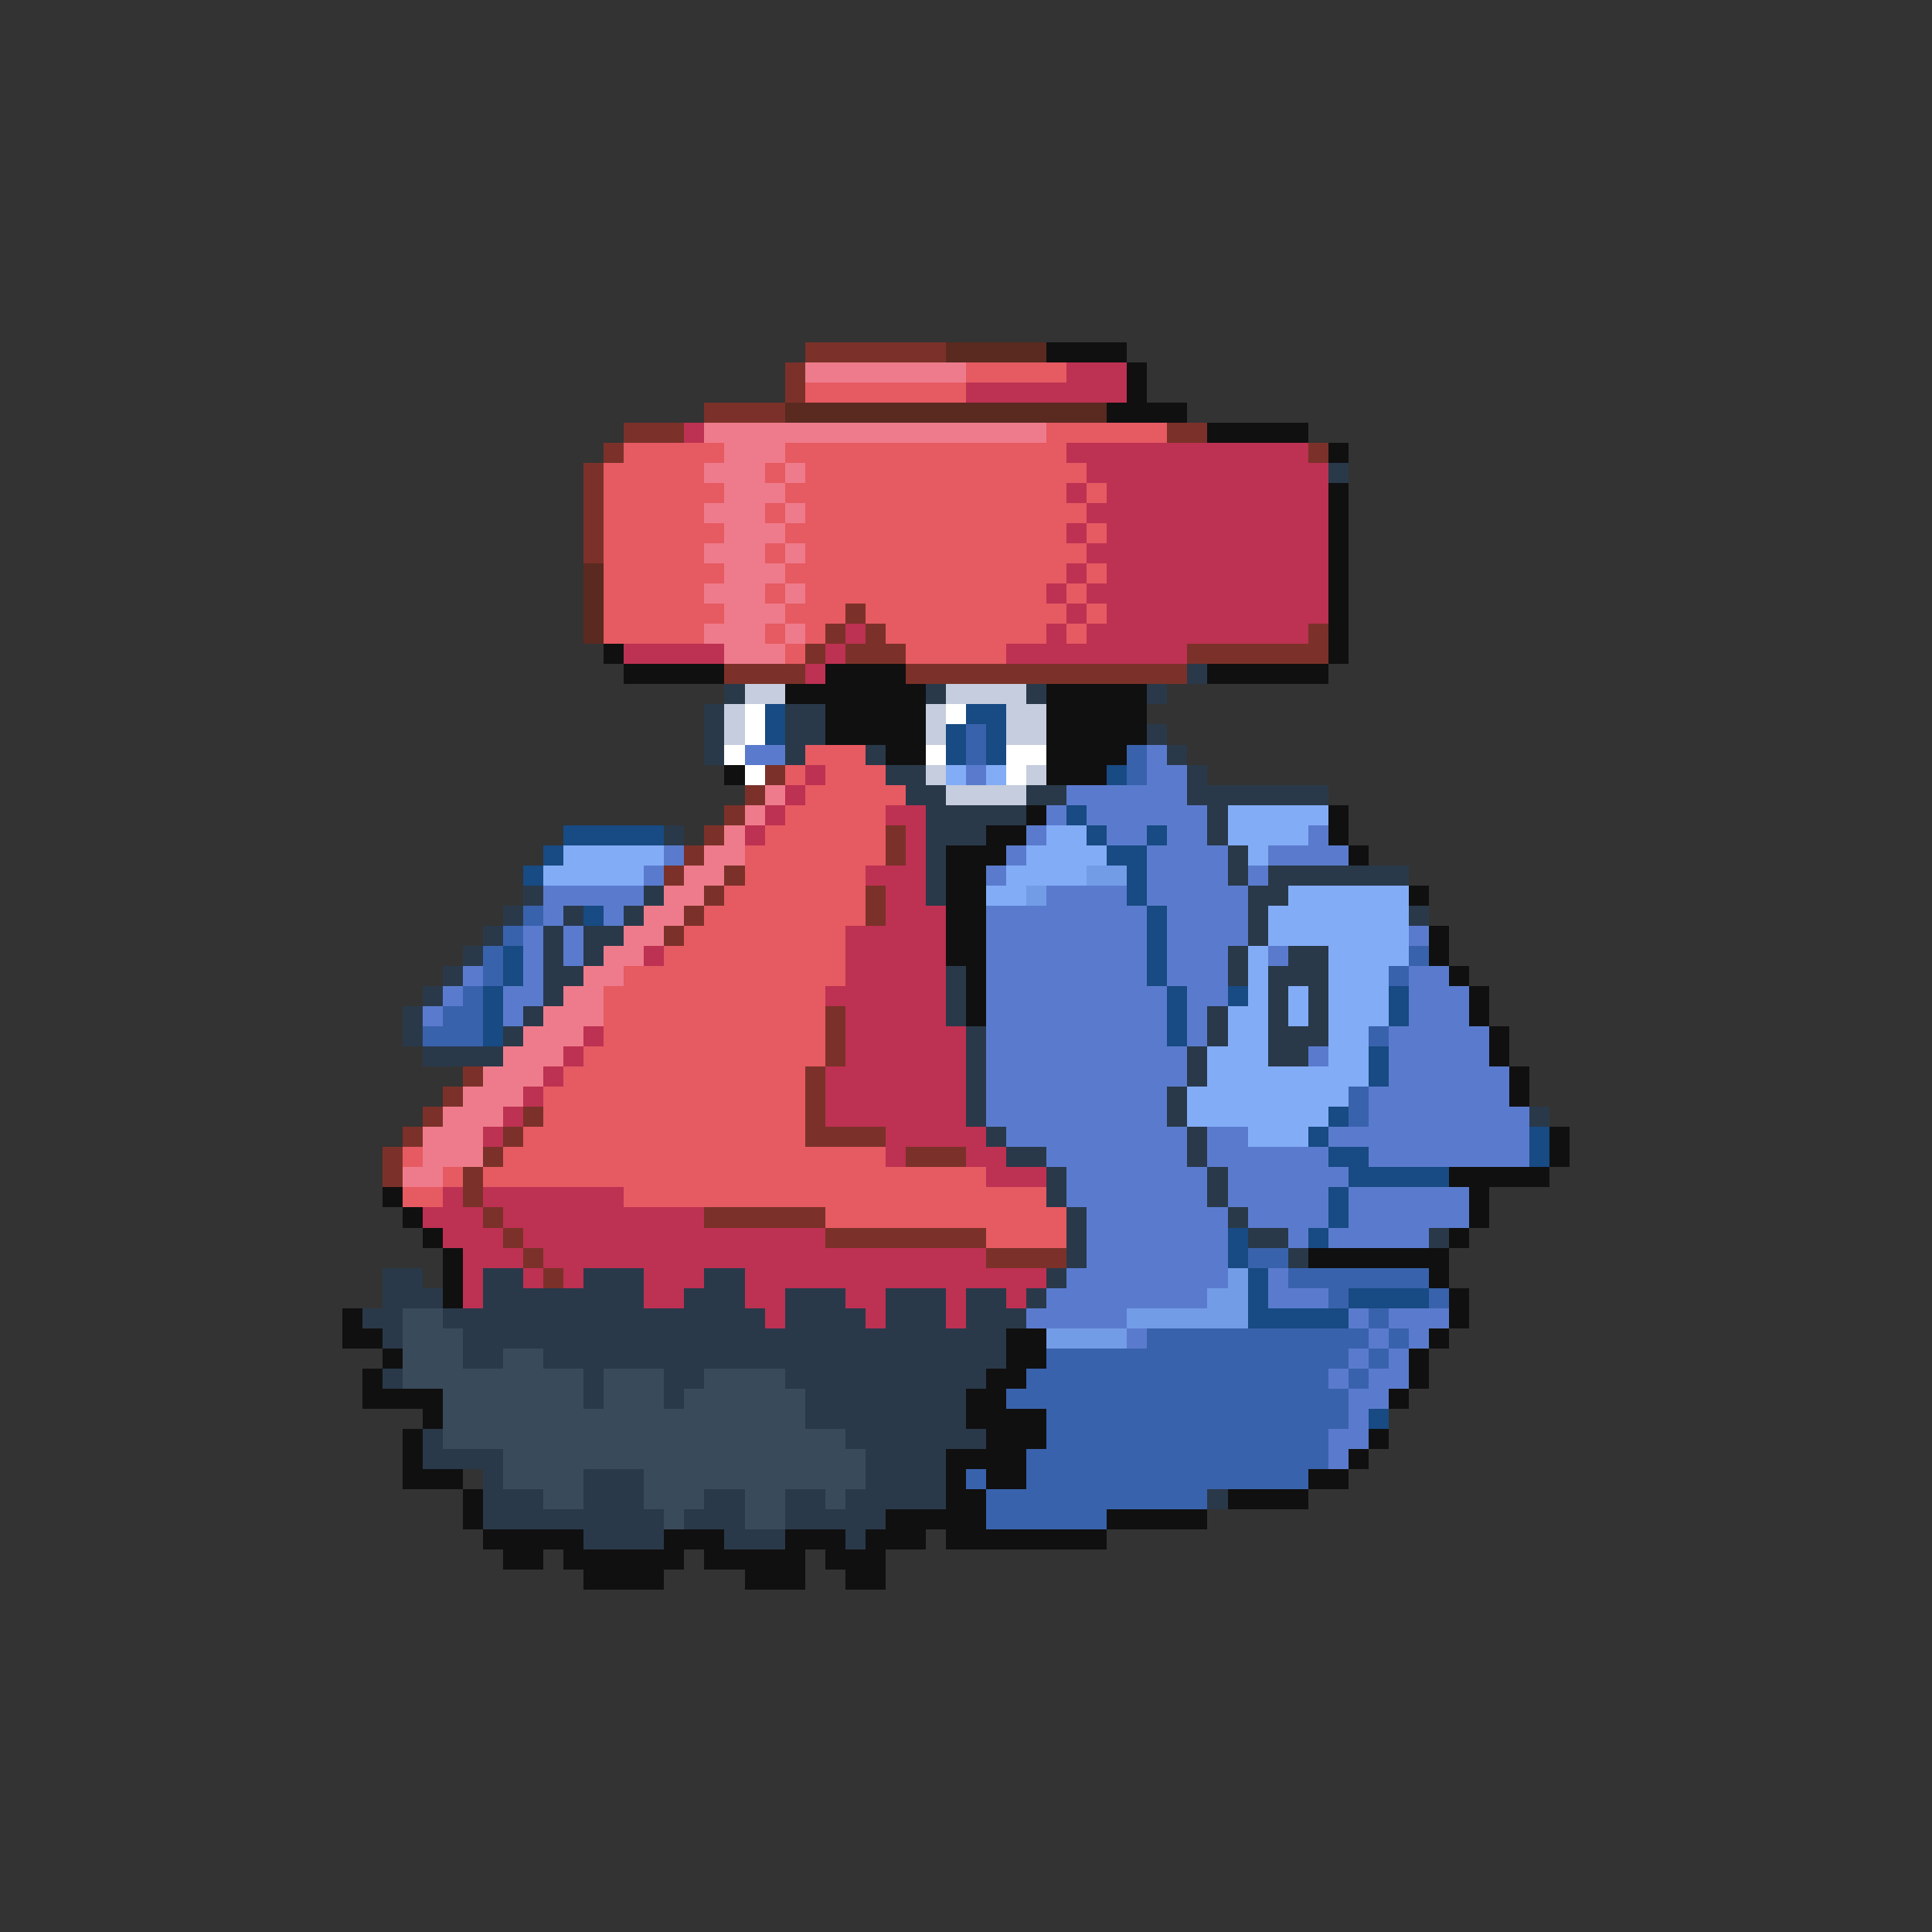 <svg xmlns="http://www.w3.org/2000/svg" viewBox="0 -0.5 96 96" shape-rendering="crispEdges">
<rect x="0" y="-0.5" width="96" height="96" fill="#333333" stroke="none"/>
<path stroke="#7b3129" d="M40 17h7M39 18h1M39 19h1M35 20h4M31 21h3M58 21h2M30 22h1M65 22h1M29 23h1M29 24h1M29 25h1M29 26h1M29 27h1M42 30h1M41 31h1M43 31h1M65 31h1M40 32h1M42 32h3M59 32h7M36 33h4M45 33h14M38 38h1M37 39h1M36 40h1M35 41h1M44 41h1M34 42h1M44 42h1M33 43h1M36 43h1M35 44h1M43 44h1M34 45h1M43 45h1M33 46h1M41 50h1M41 51h1M41 52h1M23 53h1M40 53h1M22 54h1M40 54h1M21 55h1M26 55h1M40 55h1M20 56h1M25 56h1M40 56h4M19 57h1M24 57h1M45 57h3M19 58h1M23 58h1M23 59h1M24 60h1M35 60h6M25 61h1M41 61h8M26 62h1M49 62h4M27 63h1" />
<path stroke="#5a2920" d="M47 17h5M39 20h16M29 28h1M29 29h1M29 30h1M29 31h1" />
<path stroke="#101010" d="M52 17h4M56 18h1M56 19h1M55 20h4M60 21h5M66 22h1M66 24h1M66 25h1M66 26h1M66 27h1M66 28h1M66 29h1M66 30h1M66 31h1M30 32h1M66 32h1M31 33h5M41 33h4M60 33h6M39 34h7M52 34h5M41 35h5M52 35h5M41 36h5M52 36h5M44 37h2M52 37h4M36 38h1M52 38h3M51 40h1M66 40h1M49 41h2M66 41h1M47 42h3M67 42h1M47 43h2M47 44h2M70 44h1M47 45h2M47 46h2M71 46h1M47 47h2M71 47h1M48 48h1M72 48h1M48 49h1M73 49h1M48 50h1M73 50h1M74 51h1M74 52h1M75 53h1M75 54h1M77 56h1M77 57h1M72 58h5M19 59h1M73 59h1M20 60h1M73 60h1M21 61h1M72 61h1M22 62h1M65 62h7M22 63h1M71 63h1M22 64h1M72 64h1M17 65h1M72 65h1M17 66h2M50 66h2M71 66h1M19 67h1M50 67h2M70 67h1M18 68h1M49 68h2M70 68h1M18 69h4M48 69h2M69 69h1M21 70h1M48 70h4M20 71h1M49 71h3M68 71h1M20 72h1M47 72h4M67 72h1M20 73h3M47 73h1M49 73h2M65 73h2M23 74h1M47 74h2M61 74h4M23 75h1M44 75h5M55 75h5M24 76h5M33 76h3M39 76h3M43 76h3M47 76h8M25 77h2M28 77h6M35 77h5M41 77h3M29 78h4M37 78h3M42 78h2" />
<path stroke="#ee7b8b" d="M40 18h8M35 21h17M36 22h3M35 23h3M39 23h1M36 24h3M35 25h3M39 25h1M36 26h3M35 27h3M39 27h1M36 28h3M35 29h3M39 29h1M36 30h3M35 31h3M39 31h1M36 32h3M38 39h1M37 40h1M36 41h1M35 42h2M34 43h2M33 44h2M32 45h2M31 46h2M30 47h2M29 48h2M28 49h2M27 50h3M26 51h3M25 52h3M24 53h3M23 54h3M22 55h3M21 56h3M21 57h3M20 58h2" />
<path stroke="#e65a62" d="M48 18h5M40 19h8M52 21h6M31 22h5M39 22h14M30 23h5M38 23h1M40 23h14M30 24h6M39 24h14M54 24h1M30 25h5M38 25h1M40 25h14M30 26h6M39 26h14M54 26h1M30 27h5M38 27h1M40 27h14M30 28h6M39 28h14M54 28h1M30 29h5M38 29h1M40 29h12M53 29h1M30 30h6M39 30h3M43 30h10M54 30h1M30 31h5M38 31h1M40 31h1M44 31h8M53 31h1M39 32h1M45 32h5M40 37h3M39 38h1M41 38h3M40 39h5M39 40h5M38 41h6M37 42h7M37 43h6M36 44h7M35 45h8M34 46h8M33 47h9M31 48h11M30 49h11M30 50h11M30 51h11M29 52h12M28 53h12M27 54h13M27 55h13M26 56h14M20 57h1M25 57h19M22 58h1M24 58h25M20 59h2M31 59h21M41 60h12M49 61h4" />
<path stroke="#bd3152" d="M53 18h3M48 19h8M34 21h1M53 22h12M54 23h12M53 24h1M55 24h11M54 25h12M53 26h1M55 26h11M54 27h12M53 28h1M55 28h11M52 29h1M54 29h12M53 30h1M55 30h11M42 31h1M52 31h1M54 31h11M31 32h5M41 32h1M50 32h9M40 33h1M40 38h1M39 39h1M38 40h1M44 40h2M37 41h1M45 41h1M45 42h1M43 43h3M44 44h2M44 45h3M42 46h5M32 47h1M42 47h5M42 48h5M41 49h6M42 50h5M29 51h1M42 51h6M28 52h1M42 52h6M27 53h1M41 53h7M26 54h1M41 54h7M25 55h1M41 55h7M24 56h1M44 56h5M44 57h1M48 57h2M49 58h3M22 59h1M24 59h7M21 60h3M25 60h10M22 61h3M26 61h15M23 62h3M27 62h22M23 63h1M26 63h1M28 63h1M32 63h3M37 63h15M23 64h1M32 64h2M37 64h2M42 64h2M47 64h1M50 64h1M38 65h1M43 65h1M47 65h1" />
<path stroke="#29394a" d="M66 23h1M59 33h1M36 34h1M46 34h1M51 34h1M57 34h1M35 35h1M39 35h2M35 36h1M39 36h2M57 36h1M35 37h1M39 37h1M43 37h1M58 37h1M44 38h2M59 38h1M45 39h2M51 39h2M59 39h7M46 40h5M60 40h1M33 41h1M46 41h3M60 41h1M46 42h1M61 42h1M46 43h1M61 43h1M63 43h7M26 44h1M32 44h1M46 44h1M62 44h2M25 45h1M28 45h1M31 45h1M62 45h1M70 45h1M24 46h1M27 46h1M29 46h2M62 46h1M23 47h1M27 47h1M29 47h1M61 47h1M64 47h2M22 48h1M27 48h2M47 48h1M61 48h1M63 48h3M21 49h1M27 49h1M47 49h1M63 49h1M65 49h1M20 50h1M26 50h1M47 50h1M60 50h1M63 50h1M65 50h1M20 51h1M25 51h1M48 51h1M60 51h1M63 51h3M21 52h4M48 52h1M59 52h1M63 52h2M48 53h1M59 53h1M48 54h1M58 54h1M48 55h1M58 55h1M76 55h1M49 56h1M59 56h1M50 57h2M59 57h1M52 58h1M60 58h1M52 59h1M60 59h1M53 60h1M61 60h1M53 61h1M62 61h2M71 61h1M53 62h1M64 62h1M19 63h2M24 63h2M29 63h3M35 63h2M52 63h1M19 64h3M24 64h8M34 64h3M39 64h3M44 64h3M48 64h2M51 64h1M18 65h2M22 65h16M39 65h4M44 65h3M48 65h3M19 66h1M23 66h27M23 67h2M27 67h23M19 68h1M29 68h1M33 68h2M39 68h10M29 69h1M33 69h1M40 69h8M40 70h8M21 71h1M42 71h7M21 72h4M43 72h4M24 73h1M29 73h3M43 73h4M24 74h3M29 74h3M35 74h2M39 74h2M42 74h5M60 74h1M24 75h9M34 75h3M39 75h5M29 76h4M36 76h3M42 76h1" />
<path stroke="#c5cdde" d="M37 34h2M47 34h4M36 35h1M46 35h1M50 35h2M36 36h1M46 36h1M50 36h2M46 38h1M51 38h1M47 39h4" />
<path stroke="#ffffff" d="M37 35h1M47 35h1M37 36h1M36 37h1M46 37h1M50 37h2M37 38h1M50 38h1" />
<path stroke="#184a83" d="M38 35h1M48 35h2M38 36h1M47 36h1M49 36h1M47 37h1M49 37h1M55 38h1M53 40h1M28 41h5M54 41h1M57 41h1M27 42h1M55 42h2M26 43h1M56 43h1M56 44h1M29 45h1M57 45h1M57 46h1M25 47h1M57 47h1M25 48h1M57 48h1M24 49h1M58 49h1M61 49h1M69 49h1M24 50h1M58 50h1M69 50h1M24 51h1M58 51h1M68 52h1M68 53h1M66 55h1M65 56h1M76 56h1M66 57h2M76 57h1M67 58h5M66 59h1M66 60h1M61 61h1M65 61h1M61 62h1M62 63h1M62 64h1M67 64h4M62 65h5M68 70h1" />
<path stroke="#3962ac" d="M48 36h1M48 37h1M56 37h1M56 38h1M26 45h1M25 46h1M24 47h1M70 47h1M24 48h1M69 48h1M23 49h1M22 50h2M21 51h3M68 51h1M67 54h1M67 55h1M62 62h2M64 63h7M66 64h1M71 64h1M68 65h1M57 66h11M69 66h1M52 67h15M68 67h1M51 68h15M67 68h1M50 69h17M52 70h15M52 71h14M51 72h15M48 73h1M51 73h14M49 74h11M49 75h6" />
<path stroke="#5a7bcd" d="M37 37h2M57 37h1M48 38h1M57 38h2M53 39h6M52 40h1M54 40h6M51 41h1M55 41h2M58 41h2M65 41h1M33 42h1M50 42h1M57 42h4M63 42h4M32 43h1M49 43h1M57 43h4M62 43h1M27 44h5M52 44h4M57 44h5M27 45h1M30 45h1M49 45h8M58 45h4M26 46h1M28 46h1M49 46h8M58 46h4M70 46h1M26 47h1M28 47h1M49 47h8M58 47h3M63 47h1M23 48h1M26 48h1M49 48h8M58 48h3M70 48h2M22 49h1M25 49h2M49 49h9M59 49h2M70 49h3M21 50h1M25 50h1M49 50h9M59 50h1M70 50h3M49 51h9M59 51h1M69 51h5M49 52h10M65 52h1M69 52h5M49 53h10M69 53h6M49 54h9M68 54h7M49 55h9M68 55h8M50 56h9M60 56h2M66 56h10M52 57h7M60 57h6M68 57h8M53 58h7M61 58h6M53 59h7M61 59h5M67 59h6M54 60h7M62 60h4M67 60h6M54 61h7M64 61h1M66 61h5M54 62h7M53 63h8M63 63h1M52 64h8M63 64h3M51 65h5M67 65h1M69 65h3M56 66h1M68 66h1M70 66h1M67 67h1M69 67h1M66 68h1M68 68h2M67 69h2M67 70h1M66 71h2M66 72h1" />
<path stroke="#83acf6" d="M47 38h1M49 38h1M61 40h5M52 41h2M61 41h4M28 42h5M51 42h4M62 42h1M27 43h5M50 43h4M49 44h2M64 44h6M63 45h7M63 46h7M62 47h1M66 47h4M62 48h1M66 48h3M62 49h1M64 49h1M66 49h3M61 50h2M64 50h1M66 50h3M61 51h2M66 51h2M60 52h3M66 52h2M60 53h8M59 54h8M59 55h7M62 56h3" />
<path stroke="#739ce6" d="M54 43h2M51 44h1M61 63h1M60 64h2M56 65h6M52 66h4" />
<path stroke="#394a5a" d="M20 65h2M20 66h3M20 67h3M25 67h2M20 68h9M30 68h3M35 68h4M22 69h7M30 69h3M34 69h6M22 70h18M22 71h20M25 72h18M25 73h4M32 73h11M27 74h2M32 74h3M37 74h2M41 74h1M33 75h1M37 75h2" />
</svg>